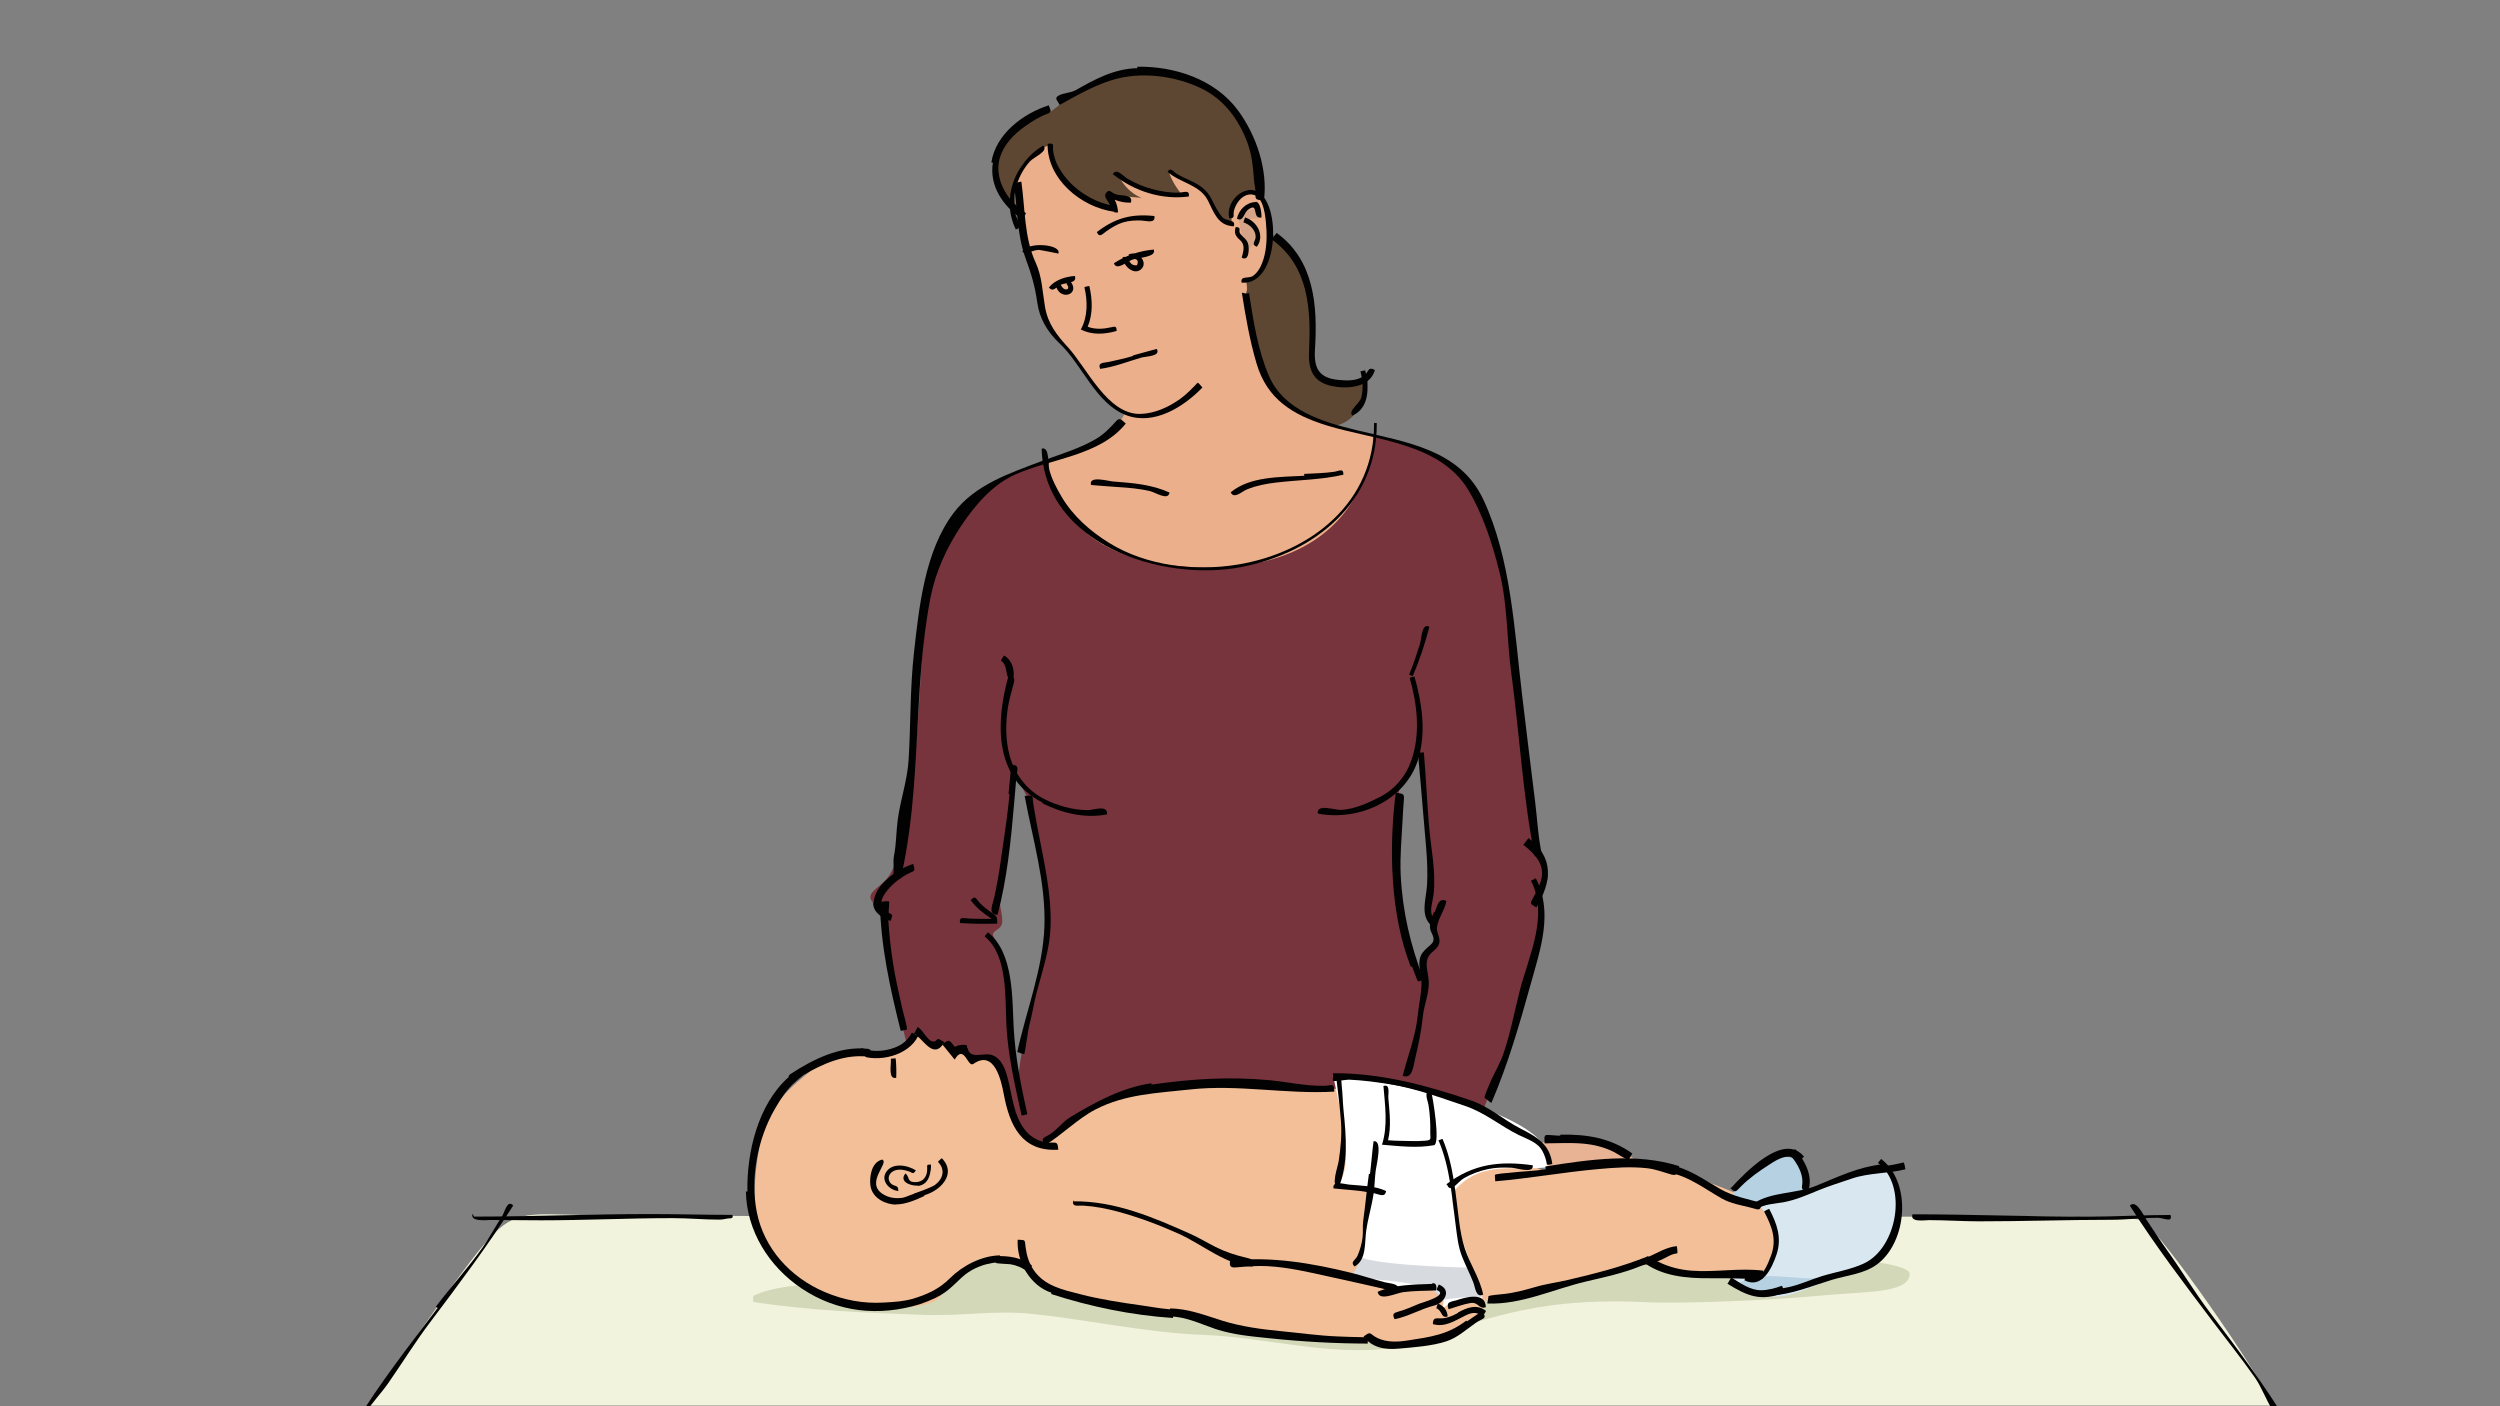 <?xml version="1.0" encoding="utf-8"?>
<!-- Generator: Adobe Illustrator 15.0.0, SVG Export Plug-In . SVG Version: 6.00 Build 0)  -->
<!DOCTYPE svg PUBLIC "-//W3C//DTD SVG 1.1//EN" "http://www.w3.org/Graphics/SVG/1.1/DTD/svg11.dtd">
<svg version="1.1" id="Layer_1" xmlns="http://www.w3.org/2000/svg" xmlns:xlink="http://www.w3.org/1999/xlink" x="0px" y="0px"
	 width="640px" height="360px" viewBox="0 0 640 360" enable-background="new 0 0 640 360" xml:space="preserve">
<rect x="0" y="0" width="640" height="360" fill="#808080" stroke="none"/>
<path fill="#F2F3DC" d="M582.131,359.809c-9.662-17.223-30.665-46.21-34.025-47.468c-3.36-1.261-44.945-0.842-80.229-0.842
	c-35.285,0-301.179,0-317.561-0.419c-16.382-0.417-18.903-1.26-26.463,7.56c-7.562,8.821-29.403,41.17-29.403,41.17L582.131,359.809
	L582.131,359.809z"/>
<path fill="#D3D8B9" d="M228.443,327.88c-10.861,1.872-25.604-0.774-35.619,3.867c-0.034-0.051-0.03,1.551-0.02,1.533
	c14.191,2.236,29.035,2.803,43.598,3.329c9.64,0.35,18.462-1.217,27.437-0.29c14.942,1.531,29.192,4.827,44.405,5.426
	c14.382,0.564,29.494,4.669,43.707,3.779c7.135-0.447,9.781-1.6,15.951-3.781c19.115-6.771,32.572-9.321,52.927-8.401
	c10.875,0.492,33.515-0.557,44.262-1.585c12.854-1.23,23.428-0.566,23.787-5.553c0.355-4.989-49.184-5.515-71.828-7.563
	c-43.317-3.913-87.149,2.301-130.639,0.844c-12.874-0.435-53.698-4.4-61.327,10.08"/>
<path fill="#5E4732" d="M324.582,59.309c0,0,7.719,4.41,9.609,12.287c1.889,7.875,0.629,16.854,1.731,20.949
	c1.104,4.096,3.15,6.3,8.507,5.829c5.355-0.473,5.828-1.891,5.828-1.891s-1.104,22.526-23.471,7.562
	C304.42,89.08,316.707,66.399,324.582,59.309z"/>
<path fill="#78343C" d="M261.627,120.794c0,0-2.099,7.141-3.358,24.783c-1.26,17.643-0.42,22.683,0,26.884
	c0.418,4.199-2.943,16.381,0.838,23.943c3.781,7.56,3.781,7.56,3.781,7.56s0.422,4.202,3.361,15.119
	c2.94,10.925,1.681,23.106-0.417,30.668c-2.102,7.562-4.202,18.479-5.042,24.783c-0.842,6.3-0.422,30.241-0.422,30.241
	l105.854,3.361c0,0,10.08-23.941,5.039-39.486c-5.039-15.543-11.341-22.262-13.02-36.123c-1.68-13.861-0.418-27.726,0-30.664
	c0.419-2.941,5.459-8.401,5.459-14.701c0-6.303-2.939-13.444-1.682-17.225c1.262-3.78,6.723-14.281,7.981-27.303
	c1.259-13.021-10.081-28.983-10.081-28.983s-18.484-4.621-27.725-4.2C322.956,109.873,276.328,117.015,261.627,120.794z"/>
<path fill="#78343C" d="M358.66,113.234c0,0,16.382,3.361,22.682,21.423c6.303,18.062,7.145,38.645,9.244,58.388
	c2.1,19.742,2.1,22.262,3.357,25.204c1.261,2.938,3.363,5.461,1.683,7.981c-1.683,2.52-1.26,5.041-1.26,8.399
	c0,3.356-1.683,16.38-5.882,26.462c-4.198,10.08-10.082,28.145-12.18,30.244c-2.099,2.1-19.322-5.041-19.322-5.041
	s7.561-26.043,7.561-31.083s-0.421-8.819,1.682-11.765c2.101-2.938,0.844-5.879,0.422-7.141c-0.422-1.259-0.845-4.199-0.422-5.882
	c0.422-1.678-0.84-17.641-1.682-28.142s-3.781-26.044-4.62-31.925C359.082,164.482,358.66,113.234,358.66,113.234z"/>
<path fill="#78343C" d="M271.288,117.854c-7.141,1.68-23.104,5.04-29.824,20.583c-6.719,15.542-4.619,35.705-7.98,60.909
	c-3.361,25.201-5.88,25.201-9.24,28.143c-3.362,2.939,0,3.359,1.679,6.72c1.681,3.36,1.681,9.662,2.939,18.063
	c1.261,8.398,4.621,19.742,4.621,19.742l30.244,22.266l1.26,0.416c0,0-5.88-19.32-6.719-33.182
	c-0.842-13.863-2.521-19.324-3.781-21.424c-1.26-2.102,2.098-1.683,2.098-4.199c0-2.52-0.838-4.203-0.838-6.724
	s2.941-23.942,3.781-31.922C260.367,189.264,271.288,117.854,271.288,117.854z"/>
<path fill="#ECAF8B" d="M281.107,113.654c-7.876,2.835-13.862,2.205-12.602,7.247c1.26,5.041,5.986,21.895,34.023,24.1
	c28.041,2.206,40.167-9.293,45.208-19.375s3.781-14.019,3.781-14.019s-18.901-3.308-24.259-10.239
	c-5.354-6.931-6.931-16.854-7.718-22.525c-0.788-5.67-13.546-8.664-19.69,0.473C293.708,88.451,288.983,110.819,281.107,113.654z"/>
<path fill="#ECAF8B" d="M268.505,34.106c-8.349,5.355-8.664,9.452-7.719,19.06c0.945,9.609,2.836,11.499,4.411,18.272
	c1.576,6.773,1.418,9.923,9.451,19.689c8.033,9.767,9.452,16.855,21.265,14.965c11.814-1.89,15.437-12.13,18.273-19.218
	c2.835-7.088,5.197-11.499,5.04-13.231c-0.158-1.733-0.158-1.733-0.158-1.733s5.2-1.733,5.671-8.034
	c0.473-6.301,2.048-11.342-5.986-17.957C310.719,39.305,268.505,34.106,268.505,34.106z"/>
<path fill="#5E4732" d="M268.978,28.594c0,0-11.657,2.206-13.547,10.396c-1.891,8.191,5.355,15.751,5.355,15.751
	s-5.67-11.971,7.876-17.642c0,0,3.15,10.082,7.876,13.547s9.136,3.15,9.136,3.15l-0.945-3.78l7.561,0.63
	c0,0-3.465-0.945-5.986-5.671c0,0,8.192,5.986,16.697,5.355c0,0-3.149-3.465-3.78-6.615c0,0,3.78,2.835,7.247,4.096
	c3.464,1.26,4.724,7.561,5.985,8.191c1.261,0.63,2.836,0.63,2.836,0.63s-0.315-3.151,1.89-5.671c2.204-2.52,5.356-0.63,5.356-0.63
	s0-15.437-7.561-23.313c-7.562-7.875-21.423-10.083-29.299-7.877C277.798,21.347,273.073,25.443,268.978,28.594z"/>
<path fill="#D5A387" d="M317.178,56.002c0.17,3.368,1.562,5.142,1.938,8.48c2.612-2.354,3.092-6.124-0.016-8.087
	c1.272-0.343,1.899-0.566,3.063-0.434c-0.118-0.745-0.701-1.851-0.62-2.433c-1.528,0.069-3.244,0.663-4.366,1.529"/>
<path fill="#F3BF98" d="M347.107,279.05c-9.137-0.315-22.684-2.521-36.859-1.259c-14.178,1.259-21.422,0.314-29.298,5.354
	c-7.876,5.043-12.602,8.508-13.862,9.451c-1.261,0.944-5.356-1.574-7.876-8.188c-2.521-6.616-2.205-13.546-5.986-13.546
	c-3.781,0-4.726,0.943-5.356-0.631c-0.63-1.574,0.315-1.89-2.52-1.263c-2.835,0.632-4.096-2.202-4.096-2.202
	s-3.78,1.258-4.726-0.317c-0.944-1.573-1.89-2.835-3.15-0.945c-1.259,1.892-3.465,4.413-8.191,4.413s-6.931-1.26-9.136,0.627
	c-2.205,1.891,7.876,43.477,12.287,52.613c4.411,9.138,9.451,6.616,9.451,6.616s5.985-1.579,9.136-4.098
	c3.152-2.52,2.521-4.726,9.137-3.465c6.616,1.26,8.191,5.354,11.971,6.932c3.781,1.575,16.382,5.041,31.82,7.247
	c15.438,2.204,13.546,5.038,28.353,5.668c14.808,0.632,21.737,0.945,25.519,1.577c3.78,0.631,11.026,1.263,16.383-0.945
	c5.354-2.206,8.506-5.041,8.506-5.041l1.891-5.04c0,0,17.645-2.521,26.463-5.355c8.822-2.837,13.232-4.096,16.381-3.15
	c3.151,0.945,16.068,3.466,22.054,3.15c5.985-0.316,9.138-1.261,9.138-1.261s3.465-10.396,2.205-13.544
	c-1.26-3.152-4.727-3.152-4.727-3.152s-5.984-3.781-18.272-7.875c-12.285-4.096-17.645-4.096-21.42-3.466
	c-3.782,0.629-17.646,1.573-17.646,1.573L347.107,279.05z"/>
<path fill="#E8B294" d="M392.475,293.541c0,0,4.409-3.148,14.807-1.257c10.396,1.888,11.974,5.67,11.974,5.67l-23,1.575
	L392.475,293.541z"/>
<path fill="#B5D1E2" d="M443.195,306.145c0,0,3.465-5.984,9.451-8.819c5.983-2.839,9.136,0,9.449,3.465
	c0.315,3.466,0.315,3.466,0.315,3.466s-5.354,3.778-9.767,3.778C448.233,308.034,443.195,306.145,443.195,306.145z"/>
<path fill="#D9E8F0" d="M450.44,308.664c0,0,8.82-2.205,17.645-5.672c8.819-3.465,13.546-5.354,16.382-1.889
	c2.835,3.465,2.52,18.588-9.45,23.627c-11.973,5.044-17.645,8.192-23.313,6.933c-5.672-1.259-8.821-4.096-8.821-4.096
	s0.947-0.947,5.671-1.261c4.728-0.315,6.932-5.355,6.302-9.449C454.223,312.761,450.44,308.664,450.44,308.664z"/>
<path fill="#FFFFFF" d="M341.438,275.898c1.084,6.756,5.922,21.613,0.941,27.653c2.539,0.603,5.237,0.929,7.832,1.063
	c0.339,6.411-0.964,16.523-3.386,22.338c5.946,2.104,10.187,2.207,16.342,2.803c4.213,0.409,7.849-0.88,5.979,5.269
	c2.625-2.138,7.065-2.542,10.435-2.218c-1.913-8.075-10.104-24.772-7.106-28.164c7.015-7.947,16.045-4.666,23.728-5.869
	c4.647-14.229-46.101-23.188-55.077-23.188"/>
<path fill="#B5D1E2" d="M467.874,327.042c-7.856,1.192-17.607-2.631-23.584,2.111c2.146,0.624,4.623,2.322,7.412,2.51
	c4.017,0.265,8.454-1.243,11.552-2.101"/>
<path fill="#D7DADE" d="M348.578,322.004c6.979,2.225,28.145,2.519,28.145,2.519s2.021,4.661,2.791,7.497
	c-3.621-0.119-7.271,0.253-10.711,0.84c-0.617-5.018-16.957-5.042-22.265-5.882c0.013-0.069-0.104-1.219-0.104-1.222
	c1.033-0.794,0.686-1.396,1.303-2.493"/>
<g>
	<g>
		<g>
			<g>
				<path fill="#020202" d="M351.754,108.299c0.223,20.285-16.177,33.156-34.891,36.229c-10.974,1.801-23.335,0.352-32.857-5.503
					c-4.831-2.97-9.315-6.901-12.21-11.81c-1.286-2.179-2.555-4.546-3.176-7.001c-0.374-1.484,0.091-5.996-1.964-5.351
					c0.689,24.446,30.816,34.263,51.208,30.287c18.726-3.651,34.81-16.606,34.588-36.854c-0.39,0.004,0.055-0.113-0.315-0.004"/>
			</g>
		</g>
		<g>
			<g>
				<path fill="#020202" d="M266.877,117.959c-8.303,3.174-17.225,6.031-22.765,13.371c-7.38,9.773-8.842,24.122-10.151,35.894
					c-1.007,9.061-0.8,18.231-1.359,27.331c-0.315,5.156-2.079,10.141-2.775,15.262c-0.418,3.082-0.352,6.197-0.963,9.244
					c-0.346,1.732,0.154,3.586-0.247,5.309c0.242,0.281,1.581,0.438,1.964,0.527c5.503-23.578,3.002-48.354,7.666-72.094
					c1.25-6.364,4.106-12.615,7.748-18.08c3.607-5.412,8.048-10.639,13.926-13.258c9.221-4.111,21.664-4.775,28.285-13.039
					c-1.02-0.818-1.476-1.715-2.435-0.657c-1.604,1.768-3.186,3.427-5.242,4.627C276.343,114.839,271.415,116.299,266.877,117.959"
					/>
			</g>
		</g>
		<g>
			<g>
				<path fill="#020202" d="M223.527,231.074c-0.047,2.523,2.326,3.945,4.468,4.688c0.694-2.003,0.634-1.33-1.118-2.463
					c-1.884-1.217-1.392-3.105-0.232-4.703c1.416-1.955,3.408-3.603,5.508-4.752c1.954-1.072,2.291-0.498,1.631-2.673
					c-3.904,1.187-10.016,5.337-10.1,9.904"/>
			</g>
		</g>
		<g>
			<g>
				<path fill="#020202" d="M225.259,230.866c0.159,11.19,2.613,22.209,5.323,33.034c0.549-0.135,1.001-0.18,1.55-0.315
					c0.332-0.082-0.988-4.696-1.139-5.351c-0.896-3.936-1.785-7.881-2.407-11.866c-0.542-3.497-0.932-7.03-1.158-10.562
					c-0.105-1.654,0.229-3.354,0.206-5.011c-0.238-0.209-1.836,0.06-2.183,0.063"/>
			</g>
		</g>
		<g>
			<g>
				<path fill="#020202" d="M317.912,74.917c0.939,6.062,2.027,12.262,3.771,18.157c2.7,9.123,9.217,13.153,18.141,15.891
					c11.967,3.672,28.675,4.411,35.937,16.281c3.884,6.352,6.329,14.095,8.114,21.246c2.098,8.413,1.857,17.377,3.027,25.96
					c2.119,15.577,2.923,31.313,5.982,46.756c2.119-0.422,1.836-0.287,1.473-2.334c-0.678-3.808-0.866-7.679-1.351-11.51
					c-1.146-9.087-2.228-18.161-3.325-27.254c-1.998-16.534-2.808-34.963-9.938-50.205c-6.035-12.902-19.759-14.68-32.638-17.823
					c-8.575-2.096-18.461-5.04-22.26-13.862c-2.871-6.666-3.981-14.071-5.085-21.179c-0.023-0.148,0.021,0.148,0,0
					c-0.621,0.111-0.105,0.012-0.727,0.122"/>
			</g>
		</g>
		<g>
			<g>
				<path fill="#020202" d="M389.965,216.273c2.635,2.05,5.271,4.627,4.729,8.201c-0.264,1.741-1.149,3.373-1.967,4.914
					c-1.063,2.006-1.271,1.848,0.575,2.928c3.94-6.713,4.607-12.635-1.997-17.779c-0.389,0.497-0.802,1.056-1.188,1.554"/>
			</g>
		</g>
		<g>
			<g>
				<path fill="#020202" d="M391.918,225.449c4.6,8.933-0.531,19.177-2.852,28.141c-1.41,5.438-2.383,11.024-4.256,16.323
					c-0.949,2.676-2.492,5.13-3.563,7.758c-0.204,0.5-1.477,3.322-1.145,3.463c0.519,0.222,1.188,0.976,1.707,1.198
					c4.27-9.961,7.213-20.188,10.108-30.604c2.438-8.779,5.756-18.158,1.249-26.912c-0.559,0.289-0.691,0.377-1.253,0.666"/>
			</g>
		</g>
		<g>
			<g>
				<path fill="#020202" d="M262.288,203.641c2.021,10.984,5.452,22.166,5.089,33.389c-0.353,10.896-4.669,21.729-6.961,32.289
					c0.372,0.08,1.513,0.641,1.833,0.486c0.568-2.613,0.723-5.369,1.404-7.953c0.696-2.639,1.083-5.357,1.785-7.998
					c1.444-5.44,3.261-10.683,3.493-16.354c0.361-8.819-1.818-17.531-3.436-26.151c-0.314-1.678-0.582-3.363-0.89-5.043
					c-0.445-2.432,0.334-2.974-2.16-2.521"/>
			</g>
		</g>
		<g>
			<g>
				<path fill="#020202" d="M360.879,173.531c1.906,6.752,2.813,14.227,0.446,21.06c-1.472,4.236-4.289,7.533-8.281,9.544
					c-2.989,1.51-6.147,2.93-9.501,3.192c-1.874,0.147-6.441-1.738-6.22,0.94c10.599,2.073,22.85-3.455,25.875-14.361
					c1.901-6.861,0.8-14.023-1.089-20.72c-0.465,0.132-0.815,0.129-1.231,0.367"/>
			</g>
		</g>
		<g>
			<g>
				<path fill="#020202" d="M266.807,205.613c5.099,2.57,10.949,3.979,16.6,2.873c0.217-2.635-3.41-1.043-5.151-1.086
					c-3.763-0.092-7.57-1.151-10.917-2.84c-4.486-2.26-7.64-6.42-8.912-11.277c-1.046-3.99-1.016-8.285-0.37-12.33
					c0.282-1.77,0.793-3.51,1.246-5.242c0.366-1.401,0.898-2.611-1.131-2.669c-3.266,11.585-3.875,26.063,8.716,32.409"/>
			</g>
		</g>
		<g>
			<g>
				<path fill="#020202" d="M361.486,247.41c0.434,1.125,0.852,2.258,1.283,3.386c0.334,0.871,0.907,0.206,1.662-0.075
					c-3.342-8.695-5.391-17.346-5.846-26.676c-0.238-4.879,0.266-9.793,0.508-14.672c0.078-1.534,0.157-3.066,0.301-4.6
					c0.158-1.729-0.343-1.586-2.088-1.813c-1.801,14.132-1.399,31.212,3.864,44.568"/>
			</g>
		</g>
		<g>
			<g>
				<path fill="#020202" d="M258.426,203.241c-0.491,5.784-1.451,11.524-2.256,17.276c-0.436,3.118-0.989,6.196-1.66,9.276
					c-0.347,1.604-1.742,4.418,0.874,4.384c2.419-9.248,3.396-18.771,4.214-28.269c0.197-2.296,0.388-4.589,0.589-6.884
					c0.139-1.606,1.023-3.485-1.295-3.127c-0.214,2.441-0.499,4.884-0.714,7.322"/>
			</g>
		</g>
		<g>
			<g>
				<path fill="#020202" d="M248.47,230.407c1.398,1.981,3.412,3.502,5.419,4.829c-1.934,0.033-3.905-0.012-5.838-0.09
					c-1.224-0.053-2.633-0.614-2.268,1.15c3.172,0.219,6.333,0.24,9.51,0.155c-0.051-1.62,0.143-1.711-1.268-2.687
					c-1.164-0.806-2.298-1.656-3.267-2.692c-0.794-0.853-1.111-2.017-2.157-0.708"/>
			</g>
		</g>
		<g>
			<g>
				<path fill="#020202" d="M252.066,239.736c6.031,4.768,5.205,16.115,5.583,22.932c0.433,7.779,2.189,15.28,3.873,22.876
					c0.399,0.008,1.112-0.147,1.472-0.323c-1.625-7.281-3.072-14.564-3.485-22.033c-0.421-7.549,0.066-19.244-6.599-24.513
					c-0.293,0.374-0.634,0.616-0.815,1.05"/>
			</g>
		</g>
		<g>
			<g>
				<path fill="#020202" d="M367.1,233.477c-0.75,1.605-1.558,3.521-0.634,5.295c1.498,2.865-0.526,2.82-2.25,5.065
					c-1.754,2.286-0.269,5.536-0.319,8.104c-0.051,2.636-0.707,5.453-0.972,8.102c-0.519,5.184-2.548,10.314-3.838,15.35
					c2.474,1.012,2.743-2.483,3.2-4.425c0.848-3.577,1.598-7.104,1.966-10.772c0.288-2.854,1.636-5.985,1.521-8.832
					c-0.116-2.938-1.635-5.525,0.945-7.67c1.016-0.848,2.023-1.827,1.764-3.321c-0.17-0.972-0.735-1.938-0.625-2.92
					c0.269-2.375,2.039-4.451,2.414-6.821c-2.045-0.973-2.345,1.46-3.021,2.915"/>
			</g>
		</g>
		<g>
			<g>
				<path fill="#020202" d="M319.57,48.689c-3.109,0.45-5.716,4.129-4.86,7.202c1.601,0.031,0.906-0.789,1.172-1.899
					c0.438-1.828,1.862-3.904,3.849-4.191c3.46-0.5,4.078,4.512,4.326,6.945c0.318,3.139,0.332,6.5-0.586,9.53
					c-0.479,1.587-1.271,3.326-2.664,4.323c-1.19,0.851-3.333-0.144-2.954,1.763c10.588,0.894,10.345-24.953,1.711-23.706"/>
			</g>
		</g>
		<g>
			<g>
				<path fill="#020202" d="M325.611,61.328c9.576,6.942,9.992,18.067,9.5,28.77c-0.211,4.556,1.055,7.718,5.837,8.729
					c3.858,0.813,9.717,0.488,11.021-4.078c-1.836-1.157-1.621,0.749-2.982,1.619c-1.805,1.156-4.084,1.095-6.164,0.91
					c-5.227-0.464-6.5-2.999-6.189-7.872c0.696-11.006-0.117-22.752-9.806-29.776c-0.279,0.384-0.976,1.143-1.138,1.583"/>
			</g>
		</g>
		<g>
			<g>
				<path fill="#020202" d="M348.279,95.121c0.546,2.114,0.781,4.479,0.207,6.623c-0.463,1.72-3.416,3.32-2.305,4.665
					c4.51-1.928,4.336-7.614,3.311-11.607c-0.379,0.097-1.02,0.155-1.354,0.348"/>
			</g>
		</g>
		<g>
			<g>
				<path fill="#020202" d="M285.24,54.333c0.292,0.12,0.672,0.013,0.988,0.057c-0.082-1.125-0.325-2.247-0.856-3.254
					c1.362,0.532,2.684,0.796,4.152,0.734c0.576-2.369-2.489-1.514-4.119-2.228c-1.07-0.468-1.351-1.299-2.178-0.34
					c-0.899,1.043,0.425,2.015,0.922,3.185c-4.52-1-8.851-3.752-11.661-7.438c-1.377-1.806-2.467-3.917-2.846-6.167
					c-0.294-1.746,0.545-2.317-1.469-2.073c-0.105,9.105,8.624,16.245,17.081,17.411"/>
			</g>
		</g>
		<g>
			<g>
				<path fill="#020202" d="M284.944,44.626c5.446,4.347,12.462,6.596,19.402,5.678c0.258-1.824-1.239-1.036-2.484-0.995
					c-2.288,0.077-4.593-0.302-6.806-0.885c-2.247-0.589-4.424-1.484-6.419-2.674c-1.166-0.697-2.958-2.996-3.797-1.038"/>
			</g>
		</g>
		<g>
			<g>
				<path fill="#020202" d="M298.954,44.031c3.212,2.84,8.192,3.215,10.272,7.301c1.6,3.143,2.542,6.448,6.635,6.605
					c0.627-1.875-1.921-1.166-2.967-2.372c-1.15-1.329-2.005-3.151-2.8-4.716c-1.157-2.271-2.986-3.509-5.25-4.559
					c-1.194-0.552-2.41-1.093-3.543-1.763c-1.039-0.615-1.699-1.957-2.455-0.38"/>
			</g>
		</g>
		<g>
			<g>
				<path fill="#020202" d="M291.154,17.458c-5.849,0.106-10.768,2.778-15.76,5.61c-1.305,0.742-3.068,0.669-4.381,1.401
					c-1.197,0.668-0.339,1.238,0.275,2.39c4.308-2.403,8.654-4.899,13.395-6.364c7.292-2.254,15.969-1.142,22.772,2.1
					c5.893,2.809,9.733,8.057,11.944,14.112c1.067,2.921,1.382,6.01,1.593,9.115c0.098,1.436,0.555,2.861,0.42,4.296
					c-0.119,1.266,1.016,1.027,2.156,1.176c1.021-7.838-1.92-16.554-6.553-22.914c-5.863-8.048-16.276-11.472-25.87-11.298"/>
			</g>
		</g>
		<g>
			<g>
				<path fill="#020202" d="M260.033,58.723c2.036-0.359,0.114-2.792-0.15-4.17c-0.465-2.442-0.321-5.051,0.451-7.412
					c0.692-2.116,1.829-4.165,3.319-5.816c1.033-1.146,4.93-2.646,3.396-4.081c-7.268,4.372-10.834,13.642-7.015,21.473"/>
			</g>
		</g>
		<g>
			<g>
				<path fill="#020202" d="M254.173,41.641c-0.955,6.05,2.633,11.029,7.33,14.43c0.217-0.3,1.158-1.149,1.137-1.492
					c-1.821-1.32-3.554-2.779-4.807-4.658c-1.932-2.896-2.866-6.364-1.809-9.717c1.021-3.252,3.547-5.851,6.286-7.797
					c1.759-1.25,3.608-2.453,5.629-3.202c1.528-0.567,0.994-0.862,0.544-2.252c-6.604,2.145-13.546,7.31-14.699,14.626"/>
			</g>
		</g>
		<g>
			<g>
				<path fill="#020202" d="M259.529,46.816c0.915,6.411,0.788,13.257,3.042,19.369c1.441,3.905,2.391,7.11,2.97,11.28
					c0.568,4.1,2.639,7.567,5.736,10.475c5.767,5.413,9.262,15.417,17.038,18.35c7.178,2.708,14.768-2.188,19.502-7.087
					c-0.256-0.248-0.905-1.196-1.236-1.215c-1.39,1.44-2.778,2.931-4.41,4.096c-3.007,2.146-6.526,3.774-10.217,3.877
					c-8.381,0.236-13.689-11.744-18.541-17.044c-2.934-3.207-5.153-6.004-5.904-10.42c-0.688-4.025-0.708-7.651-2.437-11.406
					c-2.885-6.271-2.642-13.841-3.606-20.598c-0.624,0.093-1.619,0.37-2.243,0.464"/>
			</g>
		</g>
		<g>
			<g>
				<path fill="#020202" d="M290.069,91.117c-2.038,0.649-4.149,1.053-6.235,1.53c-1.231,0.28-2.916,0.059-2.181,1.785
					c3.607-0.483,7.005-1.867,10.484-2.875c1.268-0.367,5.127-0.298,3.988-2.24c-2.047,0.593-4.048,1.081-6.097,1.674"/>
			</g>
		</g>
		<g>
			<g>
				<path fill="#020202" d="M277.604,73.516c0.841,3.606,0.899,7.492-0.914,10.843c2.949,1.468,6.069,1.233,9.167,0.368
					c-0.002-1.285-0.387-1.177-1.447-0.936c-1.962,0.444-4.049,0.586-5.965-0.146c1.398-3.328,1.221-6.994,0.419-10.434
					c-0.381,0.088-0.884,0.12-1.224,0.304"/>
			</g>
		</g>
		<g>
			<g>
				<path fill="#020202" d="M285.156,67.375c0.654,2.047,3.331-0.39,4.704-0.896c1.512-0.559,6.253-0.586,5.509-2.593
					c-3.611,0.306-7.18,1.514-10.21,3.515"/>
			</g>
		</g>
		<g>
			<g>
				<path fill="#020202" d="M268.489,73.53c1.037,1.466,1.926-0.119,3.107-0.644c1.3-0.579,4.253-0.312,3.57-2.231
					c-2.327,0.134-5.119,0.999-6.619,2.915"/>
			</g>
		</g>
		<g>
			<g>
				<path fill="#020202" d="M280.78,59.379c0.652,1.639,1.474,0.503,2.465-0.19c1.323-0.924,2.703-1.777,4.256-2.253
					c1.526-0.468,3.114-0.543,4.699-0.483c1.302,0.049,3.667,0.892,3.324-1.151c-5.864-0.623-10.009,0.496-14.729,4.105"/>
			</g>
		</g>
		<g>
			<g>
				<path fill="#020202" d="M261.667,64.378c1.049,1.059,2.902-0.641,4.6-0.365c1.578,0.258,3.1,0.588,4.671,0.904
					c0.966-2.346-7.78-3.182-9.222-0.516"/>
			</g>
		</g>
		<g>
			<g>
				<path fill="#020202" d="M288.916,65.132c0.325,1.855,3.068,0.268,2.166,2.774c-2.444,0.265-1.698-2.526-3.66-2.102
					c-0.148,1.866,2.617,4.768,4.579,3.227c2.201-1.731-0.689-5.067-3.056-3.879"/>
			</g>
		</g>
		<g>
			<g>
				<path fill="#020202" d="M273.037,72.701c1.21,1.418-0.41,1.945-1.212,0.685c-0.487-0.765-0.501-1.219-1.624-0.662
					c0.817,4.666,6.703,2.686,3.74-0.789c-0.299,0.253-0.764,0.476-0.982,0.797"/>
			</g>
		</g>
		<g>
			<g>
				<path fill="#020202" d="M360.613,172.632c0.303,0.242,0.693,0.284,1.053,0.438c1.754-4.102,3.156-8.297,4.26-12.616
					c-1.994-1.136-1.998,3.042-2.427,4.408c-0.826,2.636-1.679,5.284-2.763,7.824"/>
			</g>
		</g>
		<g>
			<g>
				<path fill="#020202" d="M333.896,121.793c-6.123,0.371-13.848,0.09-18.833,4.235c0.809,1.858,2.891-0.237,4.202-0.764
					c2.385-0.958,4.912-1.435,7.452-1.735c5.736-0.678,11.537-0.693,17.188-1.999c0.084-1.805-1.159-0.926-2.379-0.748
					c-2.539,0.372-5.103,0.381-7.659,0.536"/>
			</g>
		</g>
		<g>
			<g>
				<path fill="#020202" d="M279.372,124.166c2.278,0.178,4.558,0.378,6.839,0.522c2.752,0.174,5.487,0.4,8.178,1.032
					c1.458,0.344,4.66,2.549,5.013,0.378c-4.631-2.112-9.434-2.445-14.424-2.835c-1.427-0.111-6.132-1.538-5.714,0.766"/>
			</g>
		</g>
		<g>
			<g>
				<path fill="#020202" d="M317.313,61.315c1.56,1.332,1.035,2.893,0.564,4.643c1.839,1.039,1.922-1.947,1.713-3.213
					c-0.233-1.411-1.243-1.852-2.046-2.854c-0.694-0.865,0.501-1.703-1.198-1.776c-0.479,1.387-0.1,2.303,0.958,3.208"/>
			</g>
		</g>
		<g>
			<g>
				<path fill="#020202" d="M318.349,56.942c1.587,0.501,3.092,1.913,3.09,3.667c-0.002,1.23-1.313,1.958,0.321,2.558
					c2.118-2.868,0.052-6.535-3.016-7.504c-0.118,0.372-0.387,0.886-0.4,1.272"/>
			</g>
		</g>
		<g>
			<g>
				<path fill="#020202" d="M321.477,51.716c-2.454,0.085-4.302,1.944-4.824,4.258c1.669,0.935,1.693-1.433,2.863-2.293
					c2.873-2.113,0.843,2.449,3.409,2.004c0.084-0.983-0.233-3.987-1.45-4.027"/>
			</g>
		</g>
	</g>
	<g>
		<g>
			<path fill="#020202" d="M362.996,192.76c0.447,5.328,0.984,10.649,1.388,15.979c0.438,5.852,1.265,11.808,0.949,17.685
				c-0.206,3.891-2.179,8.637,1.918,11.094c1.226-2.045,0.401-1.08-0.536-2.883c-0.813-1.552,0.102-4.018,0.283-5.664
				c0.668-5.981-0.708-11.859-1.188-17.813c-0.502-6.185-0.781-12.366-1.297-18.548c-0.629,0.066-1.07,0.021-1.697,0.09"/>
		</g>
	</g>
</g>
<g>
	<g>
		<path fill="#020202" d="M220.543,268.268c-0.239,0.582-0.47,1.228-0.709,1.809c4.947,2.043,12.711,0.229,15.208-4.838
			c-0.36-0.178-1.28-0.904-1.652-0.846c-0.69,1.403-1.845,2.586-3.208,3.289c-2.797,1.44-6.65,1.865-9.636,0.635"/>
	</g>
</g>
<g>
	<g>
		<path fill="#020202" d="M234.033,264.662c2.314,1.17,4.906,6.931,7.751,2.129c-0.351-0.212-0.747-0.416-1.1-0.622
			c-1.05-0.622-0.676,0.537-1.826,0.46c-1.416-0.091-2.523-2.997-3.954-3.719c-0.283,0.564-0.606,1.15-0.889,1.716"/>
	</g>
</g>
<g>
	<g>
		<path fill="#020202" d="M241.208,267.328c1.044,1.249,2.145,2.673,3.188,3.925c2.443-4.176,3.333,2.122,4.765,1.119
			c5.477-3.833,7.178,4.424,7.813,7.785c1.504,7.966,4.561,14.723,13.946,14.172c-0.149-2.558-0.708-1.558-3.143-1.909
			c-2.307-0.329-4.218-1.557-5.607-3.45c-2.805-3.821-3.067-8.88-4.285-13.282c-0.613-2.223-1.516-4.66-3.821-5.556
			c-2.17-0.844-5.667,1.244-6.331-1.731c-0.544-0.521,0.304-0.613-0.557-0.909c-0.953-0.077-1.894,0-2.699,0.52
			c-1.551-1.858-1.445-2.11-3.272-0.587"/>
	</g>
</g>
<g>
	<g>
		<path fill="#020202" d="M228.055,271.074c0.147,1.453-0.793,5.357,1.381,4.843c0.06-1.653,0.027-3.315-0.139-4.969
			c-0.391,0.04-0.931-0.009-1.296,0.128"/>
	</g>
</g>
<g>
	<g>
		<path fill="#020202" d="M254.878,321.521c0.032,0.563,0.017,1.19,0.048,1.757c0.014,0.232,3.301,0.293,3.823,0.384
			c1.513,0.268,3.023,0.869,4.216,1.873c0.317-0.049,1.017-1.238,1.243-1.508c-2.501-2.101-6.139-2.607-9.302-2.438"/>
	</g>
</g>
<g>
	<g>
		<path fill="#020202" d="M269.085,331.265c10.022,3.253,20.672,5.448,31.191,6.139c0.094-1.417,0.597-2.121-1.003-2.248
			c-2.344-0.181-4.65-0.642-6.979-0.963c-5.306-0.74-10.605-1.541-15.791-2.883c-4.529-1.168-9.107-2.104-11.904-6.209
			c-1.164-1.709-1.764-3.662-2.032-5.717c-0.275-2.147,0.078-1.898-2.046-2.017c-0.312,5.603,3.156,11.788,8.665,13.58"/>
	</g>
</g>
<g>
	<g>
		<path fill="#020202" d="M274.792,307.063c-0.559,2.092,1.063,1.49,2.591,1.584c2.955,0.178,5.885,0.752,8.743,1.519
			c5.335,1.435,10.536,3.399,15.57,5.649c5.974,2.668,12.385,8.18,18.981,8.418c0.589-1.78-0.505-2.01-1.833-2.313
			c-2.638-0.604-5.254-1.481-7.656-2.693c-2.155-1.084-4.229-2.357-6.433-3.343c-9.512-4.249-19.301-8.459-29.951-8.346"/>
	</g>
</g>
<g>
	<g>
		<path fill="#020202" d="M314.907,322.776c-0.244,1.501,0.214,1.779,1.521,1.675c2.668-0.22,5.321-0.464,7.993-0.318
			c5.332,0.287,10.529,1.503,15.736,2.661c5.823,1.295,11.694,2.536,17.485,3.984c1.17-2.223-1.537-2.111-3.154-2.518
			c-2.848-0.712-5.627-1.685-8.475-2.387c-10.136-2.513-20.643-4.296-31.125-3.164"/>
	</g>
</g>
<g>
	<g>
		<path fill="#020202" d="M366.609,328.677c-4.563,0.188-9.674,0.151-13.928,2.023c0.34,2.549,4.733,0.316,6.588,0.082
			c2.771-0.354,5.604-0.317,8.387-0.429c0.201-0.923,0.044-2.138-1.059-1.785"/>
	</g>
</g>
<g>
	<g>
		<path fill="#020202" d="M367.762,330.199c3.401,1.357-3.725,3.254-4.416,3.54c-1.781,0.73-3.523,1.537-5.39,2.042
			c-1.206,0.324-1.608,0.609-0.938,1.935c3.563-0.701,6.701-2.649,10.205-3.514c2.516-0.621,4.608-3.968,1.104-5.371
			c-0.178,0.445-0.443,0.849-0.502,1.317"/>
	</g>
</g>
<g>
	<g>
		<path fill="#020202" d="M373.27,336.097c-1.481,0.812-3.095,1.513-4.845,1.396c-1.099-0.075-1.606,0.076-1.606,1.482
			c3.063,0.892,5.606-0.854,8.229-2.16c1.08-0.541,2.298-0.978,3.488-0.455c0.935,0.409,1.382,0.455,1.872-0.782
			c-2.354-1.826-4.86-0.839-7.186,0.431"/>
	</g>
</g>
<g>
	<g>
		<path fill="#020202" d="M375.391,338.069c-4.852,3.673-9.133,4.163-14.973,5.084c-2.529,0.398-5.305,0.543-7.719-0.588
			c-2.201-1.031-1.557-1.99-3.622-0.415c2.226,2.914,5.534,3.423,8.978,3.104c3.881-0.354,8.489-0.654,12.18-1.861
			c2.857-0.938,5.029-2.958,7.447-4.663c2.058-1.454,3.146-0.932,1.771-3.136c-1.334,0.943-2.572,1.74-3.906,2.682"/>
	</g>
</g>
<g>
	<g>
		<path fill="#020202" d="M299.529,337.025c4.101,0.031,7.804,1.915,11.626,3.191c4.482,1.498,9.217,1.9,13.895,2.385
			c8.31,0.865,16.72,1.346,25.077,1.36c0.002-1.373,0.454-1.621-1.104-1.634c-2.226-0.02-4.463-0.114-6.686-0.205
			c-4.852-0.193-9.686-0.895-14.516-1.356c-4.969-0.479-10.046-1.164-14.836-2.649c-4.391-1.363-8.775-3.115-13.463-3.154
			c-0.006,0.632,0.009,1.442,0.004,2.072"/>
	</g>
</g>
<g>
	<g>
		<path fill="#020202" d="M367.704,334.935c1.56,0.516,1.149,2.684,2.892,2.068c-0.07-1.532-1.048-2.796-2.498-3.274
			c-0.121,0.372-0.356,0.798-0.377,1.185"/>
	</g>
</g>
<g>
	<g>
		<path fill="#020202" d="M372.506,332.938c-1.486,0.432-2.301,0.451-1.672,2.225c1.826-0.521,3.684-1.269,5.559-1.579
			c2.194-0.364,2.102,1.684,3.984,1.058c-0.136-4.191-5.511-2.438-7.861-1.667"/>
	</g>
</g>
<g>
	<g>
		<path fill="#020202" d="M294.766,277.313c-7.461,1.063-14.471,4.847-20.838,8.717c-1.903,1.158-3.266,3.199-5.172,4.354
			c-1.882,1.142-2.326,0.89-1.312,2.847c4.448-2.698,8.385-6.819,13.008-9.211c7.607-3.935,15.771-4.186,24.208-5.115
			c12.353-1.355,24.589,1.267,36.939,0.549c-0.152-2.391-0.428-1.525-2.73-1.487c-4.693,0.077-9.395-1.026-14.067-1.457
			c-10.227-0.938-19.836-0.313-29.989,1.138"/>
	</g>
</g>
<g>
	<g>
		<path fill="#020202" d="M342.078,275.793c0.449,3.79,0.934,7.593,1.213,11.398c0.248,3.36-0.092,6.727-0.591,10.064
			c-0.248,1.635-2.147,6.514,0.004,6.768c2.485-6.205,1.925-13.123,1.255-19.656c-0.225-2.164-0.232-4.35-0.486-6.512
			c-0.141-1.174,0.146-2.732-1.543-2.008"/>
	</g>
</g>
<g>
	<g>
		<path fill="#020202" d="M341.348,304.236c1.709,0.168,3.418,0.334,5.131,0.475c1.795,0.146,3.576,0.434,5.347,0.778
			c1.219,0.237,2.728,1.211,3.016-0.587c-2.847-1.368-6.423-1.35-9.499-1.646c-1.296-0.125-4.304-1.146-3.97,0.987"/>
	</g>
</g>
<g>
	<g>
		<path fill="#020202" d="M350.443,300.494c-0.553,3.975-0.9,7.981-1.454,11.957c-0.198,1.438-0.001,2.924-0.175,4.365
			c-0.188,1.569-0.647,3.137-1.272,4.613c-0.496,1.182-1.996,1.582-0.778,2.799c3.084-1.65,2.563-6.117,2.981-9.112
			c0.45-3.252,1.459-6.431,1.914-9.685c0.265-1.908,0.272-3.85,0.521-5.759c0.195-1.47,1.844-7.92-0.555-7.507
			c-0.359,2.729-0.55,5.639-0.911,8.368"/>
	</g>
</g>
<g>
	<g>
		<path fill="#020202" d="M354.154,277.973c0.414,4.979,1.186,10.215-0.362,15.07c4.386,0.365,8.927,0.926,13.299,0.133
			c1.697-0.31-0.282-12.281-0.735-13.904c-2.067-0.004-0.859,2.348-0.655,3.646c0.366,2.337,0.509,4.704,0.448,7.067
			c-0.039,1.492,0.488,1.871-1.23,2.029c-1.251,0.115-2.493,0.118-3.748,0.09c-1.914-0.049-3.928-0.039-5.834-0.196
			c0.854-3.544,0.385-7.15,0.087-10.734c-0.106-1.255,0.593-3.849-1.358-3.121"/>
	</g>
</g>
<g>
	<g>
		<path fill="#020202" d="M368.281,291.982c2.945,6.884,3.396,14.44,4.387,21.776c0.374,2.776,0.605,5.423,1.669,8.057
			c0.884,2.19,1.963,4.295,2.833,6.492c0.499,1.269,0.658,4.046,2.521,3.102c-0.838-4.166-3.389-7.788-4.697-11.795
			c-0.705-2.164-1.115-4.416-1.418-6.657c-0.977-7.239-1.389-14.609-4.294-21.405c-0.361,0.153-0.972,0.3-1.276,0.542"/>
	</g>
</g>
<g>
	<g>
		<path fill="#020202" d="M341.27,274.868c0.006,0.563-0.069,1.218-0.065,1.78c0.002,0.336,3.588-0.28,4.114-0.256
			c3.5,0.152,7.039,0.615,10.494,1.172c6.543,1.052,12.828,3.408,19.108,5.504c5.281,1.762,8.972,5.063,13.843,7.479
			c2.252,1.118,4.846,1.809,6.104,4.143c0.569,1.049,0.976,2.258,1.135,3.438c0.249,0.179,1.058-0.088,1.396-0.133
			c-0.678-5.043-3.819-6.878-8.05-9.027c-4.541-2.304-7.92-5.603-12.843-7.286c-11.327-3.877-23.215-7.021-35.233-6.938"/>
	</g>
</g>
<g>
	<g>
		<path fill="#020202" d="M370.535,303.445c0.811,2.045,2.799-0.953,3.994-1.678c1.963-1.187,4.169-2.012,6.419-2.481
			c1.975-0.416,4.018-0.446,6.024-0.339c1.485,0.076,5.715,1.609,5.413-0.637c-8.444-1.172-15.206-0.375-22.108,4.854"/>
	</g>
</g>
<g>
	<g>
		<path fill="#020202" d="M395.723,299.335c-3.059,0.479-6.187,0.522-9.264,0.894c-0.511,0.063-3.813,0.252-3.783,0.598
			c0.051,0.564,0.063,1.021,0.109,1.588c8.77-0.743,17.412-2.323,26.175-3.113c4.267-0.385,8.546-0.71,12.809-0.222
			c2.097,0.244,4.059,1.026,6.094,1.598c1.699,0.476,1.561-0.649,2.032-2.136c-11.076-3.527-23.066-1.682-34.281,0.064"/>
	</g>
</g>
<g>
	<g>
		<path fill="#020202" d="M426.964,300.136c5.041,0.767,9.447,4.208,13.819,6.683c2.315,1.313,5.008,1.725,7.569,2.382
			c2.118,0.563,2.171,0.868,2.764-1.233c-3.674-0.975-7.372-1.678-10.694-3.557c-4.199-2.383-8.285-5.452-13.155-6.19
			c-0.094,0.62-0.191,1.171-0.289,1.792"/>
	</g>
</g>
<g>
	<g>
		<path fill="#020202" d="M420.461,322.94c4.949,3.804,11.273,4.333,17.319,4.288c3.212-0.021,6.414,0.023,9.623,0.132
			c0.504,0.017,3.89,0.183,3.929-0.13c0.072-0.558-0.005-1.382,0.066-1.939c-6.08-0.77-12.265,0.466-18.354,0.004
			c-2.91-0.221-5.788-0.938-8.421-2.238c-2.294-1.132-2.492-2.326-4.113-0.216"/>
	</g>
</g>
<g>
	<g>
		<path fill="#020202" d="M421.873,321.605c-6.605,2.68-13.471,4.406-20.388,6.038c-2.814,0.663-5.716,1.026-8.484,1.839
			c-2.737,0.799-5.455,1.534-8.299,1.811c-0.524,0.05-3.654,0.298-3.664,0.574c-0.022,0.563-0.251,1.271-0.271,1.836
			c8.68,0.333,16.915-3.675,25.25-5.638c4.594-1.083,9.281-2.058,13.675-3.836c1.707-0.688,3.604-0.908,5.313-1.594
			c1.451-0.586,2.783-1.643,4.351-1.767c0.192-0.313-0.052-1.466-0.085-1.853c-2.604,0.213-4.954,1.727-7.313,2.77"/>
	</g>
</g>
<g>
	<g>
		<path fill="#020202" d="M399.436,290.732c-1.148,0.009-2.299-0.188-3.446-0.181c-0.902,0.003-0.552,1.376-0.574,2.15
			c3.257-0.015,6.585-0.218,9.834,0.067c2.821,0.242,5.543,0.922,8.067,2.215c0.484,0.25,3.438,2.16,3.592,1.943
			c0.33-0.457,0.646-1.164,0.973-1.625c-5.602-4.015-11.737-4.974-18.451-4.826"/>
	</g>
</g>
<g>
	<g>
		<path fill="#020202" d="M451.61,310.144c2.052,3.932,3.354,7.264,1.678,11.54c-0.652,1.67-1.483,3.958-3.081,4.984
			c-1.383,0.887-3.252-0.859-3.625,1.087c4.541,2.342,7.061-3.187,8.202-6.58c1.432-4.25,0.127-7.888-1.872-11.715
			c-0.348,0.182-0.861,0.336-1.146,0.602"/>
	</g>
</g>
<g>
	<g>
		<path fill="#020202" d="M442.176,328.609c5.277,3.266,8.585,4.614,14.639,2.314c-0.134-0.344-0.397-1.588-0.693-1.761
			c-1.649,0.629-3.443,1.114-5.235,1.14c-2.821,0.041-5.423-1.864-7.701-3.279c-0.331,0.54-0.562,1.007-0.894,1.545"/>
	</g>
</g>
<g>
	<g>
		<path fill="#020202" d="M480.749,297.701c7.784,5.955,4.884,21.71-3.486,25.697c-3.316,1.58-7.258,2.196-10.779,3.268
			c-2.787,0.847-5.457,2.123-8.301,2.771c-1.66,0.379-3.366,0.61-5.069,0.694c-0.204,0.283,0.037,1.164,0.055,1.542
			c5.452-0.264,10.539-2.434,15.709-4.009c3.877-1.178,8.332-1.534,11.646-3.982c7.678-5.672,9.024-20.888,1.033-27.002
			c-0.383,0.5-0.544,0.687-0.925,1.187"/>
	</g>
</g>
<g>
	<g>
		<path fill="#020202" d="M481.923,298.059c-6.165,0.646-11.353,3.201-17.039,5.515c-5.125,2.087-11.452,1.464-16.102,4.583
			c0.217,0.326,0.616,1.258,0.965,1.381c1.979-1.327,4.497-1.339,6.805-1.758c3.249-0.594,6.082-1.885,9.129-3.122
			c2.724-1.109,5.55-1.976,8.332-2.925c4.494-1.539,9.208-1.243,13.765-2.392c-0.086-0.346-0.2-1.567-0.469-1.757
			c-1.742,0.439-3.549,0.79-5.33,0.979"/>
	</g>
</g>
<g>
	<g>
		<path fill="#020202" d="M442.813,304.01c1.549,1.422,1.363,1.237,2.945-0.351c2.077-2.081,4.512-3.804,6.988-5.396
			c1.579-1.014,3.411-2.242,5.355-2.168c0.515,0.019,2.553,1.15,2.57,1.139c0.443-0.351,0.709-0.766,1.15-1.115
			c-5.126-6.493-15.269,4.29-18.715,8.037"/>
	</g>
</g>
<g>
	<g>
		<path fill="#020202" d="M458.081,295.45c1.528,1.756,2.984,3.916,3.287,6.271c0.31,2.389-0.968,2.469,1.351,3.532
			c1.738-3.793-0.697-8.229-3.168-11.077c-0.478,0.416-1.021,0.857-1.497,1.274"/>
	</g>
</g>
<g>
	<g>
		<path fill="#020202" d="M120.995,310.706c-0.756,2.149,3.484,1.613,4.682,1.613c4.275,0,8.547,0.082,12.823,0.082
			c11.23,0,22.461-0.558,33.694-0.558c4.008,0,8.017,0.383,12.025,0.383c0.936,0,1.871-0.344,2.807-0.344
			c0.802,0,0.544-0.871,0.384-0.871c-6.976,0-13.95-0.217-20.924-0.217c-15.045,0-30.091,0.658-45.136,0.658"/>
	</g>
</g>
<g>
	<g>
		<path fill="#020202" d="M489.611,310.86c-0.754,2.149,3.049,1.491,4.244,1.491c4.274,0,8.548,0.311,12.822,0.311
			c11.229,0,22.481-0.393,33.713-0.393c4.009,0,7.996-0.515,12.006-0.515c0.935,0,1.869,0.452,2.806,0.452
			c0.807,0,0.545-1.18,0.385-1.18c-6.975,0-13.95,0.441-20.924,0.441C519.618,311.473,504.656,310.86,489.611,310.86"/>
	</g>
</g>
<g>
	<g>
		<path fill="#020202" d="M112.025,334.835c-7.352,9.732-14.86,19.298-21.2,29.732c1.556,1.628,2.068-1.779,2.801-2.928
			c1.692-2.651,3.94-4.933,5.736-7.514c3.619-5.205,6.959-10.602,10.772-15.659c7.359-9.771,14.694-19.51,21.247-29.849
			c-1.525-1.654-2.162,1.714-2.915,2.85c-1.744,2.639-3.207,5.481-5.042,8.054c-3.694,5.18-8.008,9.906-11.84,14.979"/>
	</g>
</g>
<g>
	<g>
		<path fill="#020202" d="M545.223,308.619c6.555,10.339,13.988,20.063,21.351,29.83c3.538,4.699,7.235,9.295,10.619,14.111
			c1.812,2.58,2.834,5.688,4.547,8.336c0.796,1.225,2.442,5.391,4.068,3.688c-6.112-10.069-13.146-19.422-20.238-28.811
			c-3.816-5.056-7.071-10.53-10.771-15.677c-1.849-2.569-3.545-5.229-5.312-7.857c-0.813-1.214-2.662-5.315-4.259-3.584"/>
	</g>
</g>
<g>
	<g>
		<path fill="#020202" d="M256.233,169.134c2.226,1.35,0.585,5.042,3.143,4.844c0.468-2.354-0.162-4.87-2.319-6.181
			c-0.246,0.406-0.655,0.829-0.784,1.282"/>
	</g>
</g>
<path fill="#F3BF98" d="M220.912,269.192c-5.987,1.262-8.575,1.604-12.4,3.961c-1.26,1.895-12.031,7.814-13.921,19.154
	c-1.89,11.342-4.726,29.61,13.231,37.49c17.957,7.875,29.93,4.096,31.188,3.465c1.262-0.631,2.594-1.459,2.908-5.238
	c0.316-3.781,1.189-13.664-4.797-26.896c-5.986-13.229-12.287-22.054-13.862-26.463
	C221.684,270.255,220.912,269.192,220.912,269.192z"/>
<g>
	<path fill="#020202" d="M255.992,321.377c-4.83,0.061-9.71,2.767-12.751,5.808s-6.231,4.26-9.467,5.278
		c-2.729,0.75-4.655,0.817-7.479,0.989c-5.264,0.328-10.361-0.636-15.222-2.717c-8.771-3.759-15.492-11.115-17.34-20.485
		c-1.707-8.652,0.22-18.811,4.676-26.44c1.491-2.552,2.952-4.884,5.185-6.83c0.588-0.513,1.326-1.163,2.057-1.73
		c4.994-2.991,10.659-5.413,16.516-4.749c1.28,0.146,1.267-1.856,0-2c-7.098-0.805-14.058,2.702-19.838,6.47
		c-0.311,0.202-0.444,0.491-0.456,0.782c-7.858,6.972-10.739,19.35-10.535,29.279l-0.395,0.002
		c0.208,10.07,5.875,19.186,14.268,24.802c9.239,6.189,19.844,7.239,30.28,4.036c6.313-2.188,7.279-3.646,10.688-6.812
		c4.375-4.062,9.933-3.915,9.933-3.915L255.992,321.377z"/>
	<path fill="#020202" d="M229.357,308.375c-2.334,0-6.177-1.441-6.554-5.066c-0.203-1.941,0.188-5.75,3.029-6.462
		c1.971,0.774-4.439,5.825,0.124,8.805c1.54,1.005,3.302,1.208,5.003,0.998c1.424-0.177,5.51-2.688,5.703-0.493
		c-2.197,1.02-4.824,2.166-7.182,2.166"/>
	<path fill="#020202" d="M230.064,304.898c-2.15-0.084-4.543-2.392-3.35-4.611c1.496-2.78,5.549-2.084,7.75-0.668
		c-0.777,1.211-0.843,0.537-2.018,0.172c-1.223-0.379-2.654-0.594-3.82,0.061c-0.975,0.543-1.47,1.71-0.854,2.729
		c0.864,1.434,2.245,0.477,2.18,2.178"/>
	<path fill="#020202" d="M234.947,303.514c-1.709,0.13-4.924-0.957-3.152-3.122c1.186,0.972,0.281,2.228,2.574,2.235
		c1.991,0.01,3.031-1.506,2.992-3.385c-0.027-1.271-0.088-1.018,0.955-1.125c0.089,0.87-0.096,1.823-0.318,2.676
		c-0.404,1.541-1.434,2.686-3.043,2.809"/>
</g>
<g>
	<g>
		<path fill="#020202" d="M240.132,297.447c1.934,1.981,1.296,4.338-0.763,5.883c-0.946,0.711-5.34,2.218-5.34,2.218
			s0.245,0.17,0.415,0.756c4.764-0.01,11.194-5.156,6.661-9.812c-0.281,0.272-0.787,0.623-0.983,0.961"/>
	</g>
</g>
</svg>

